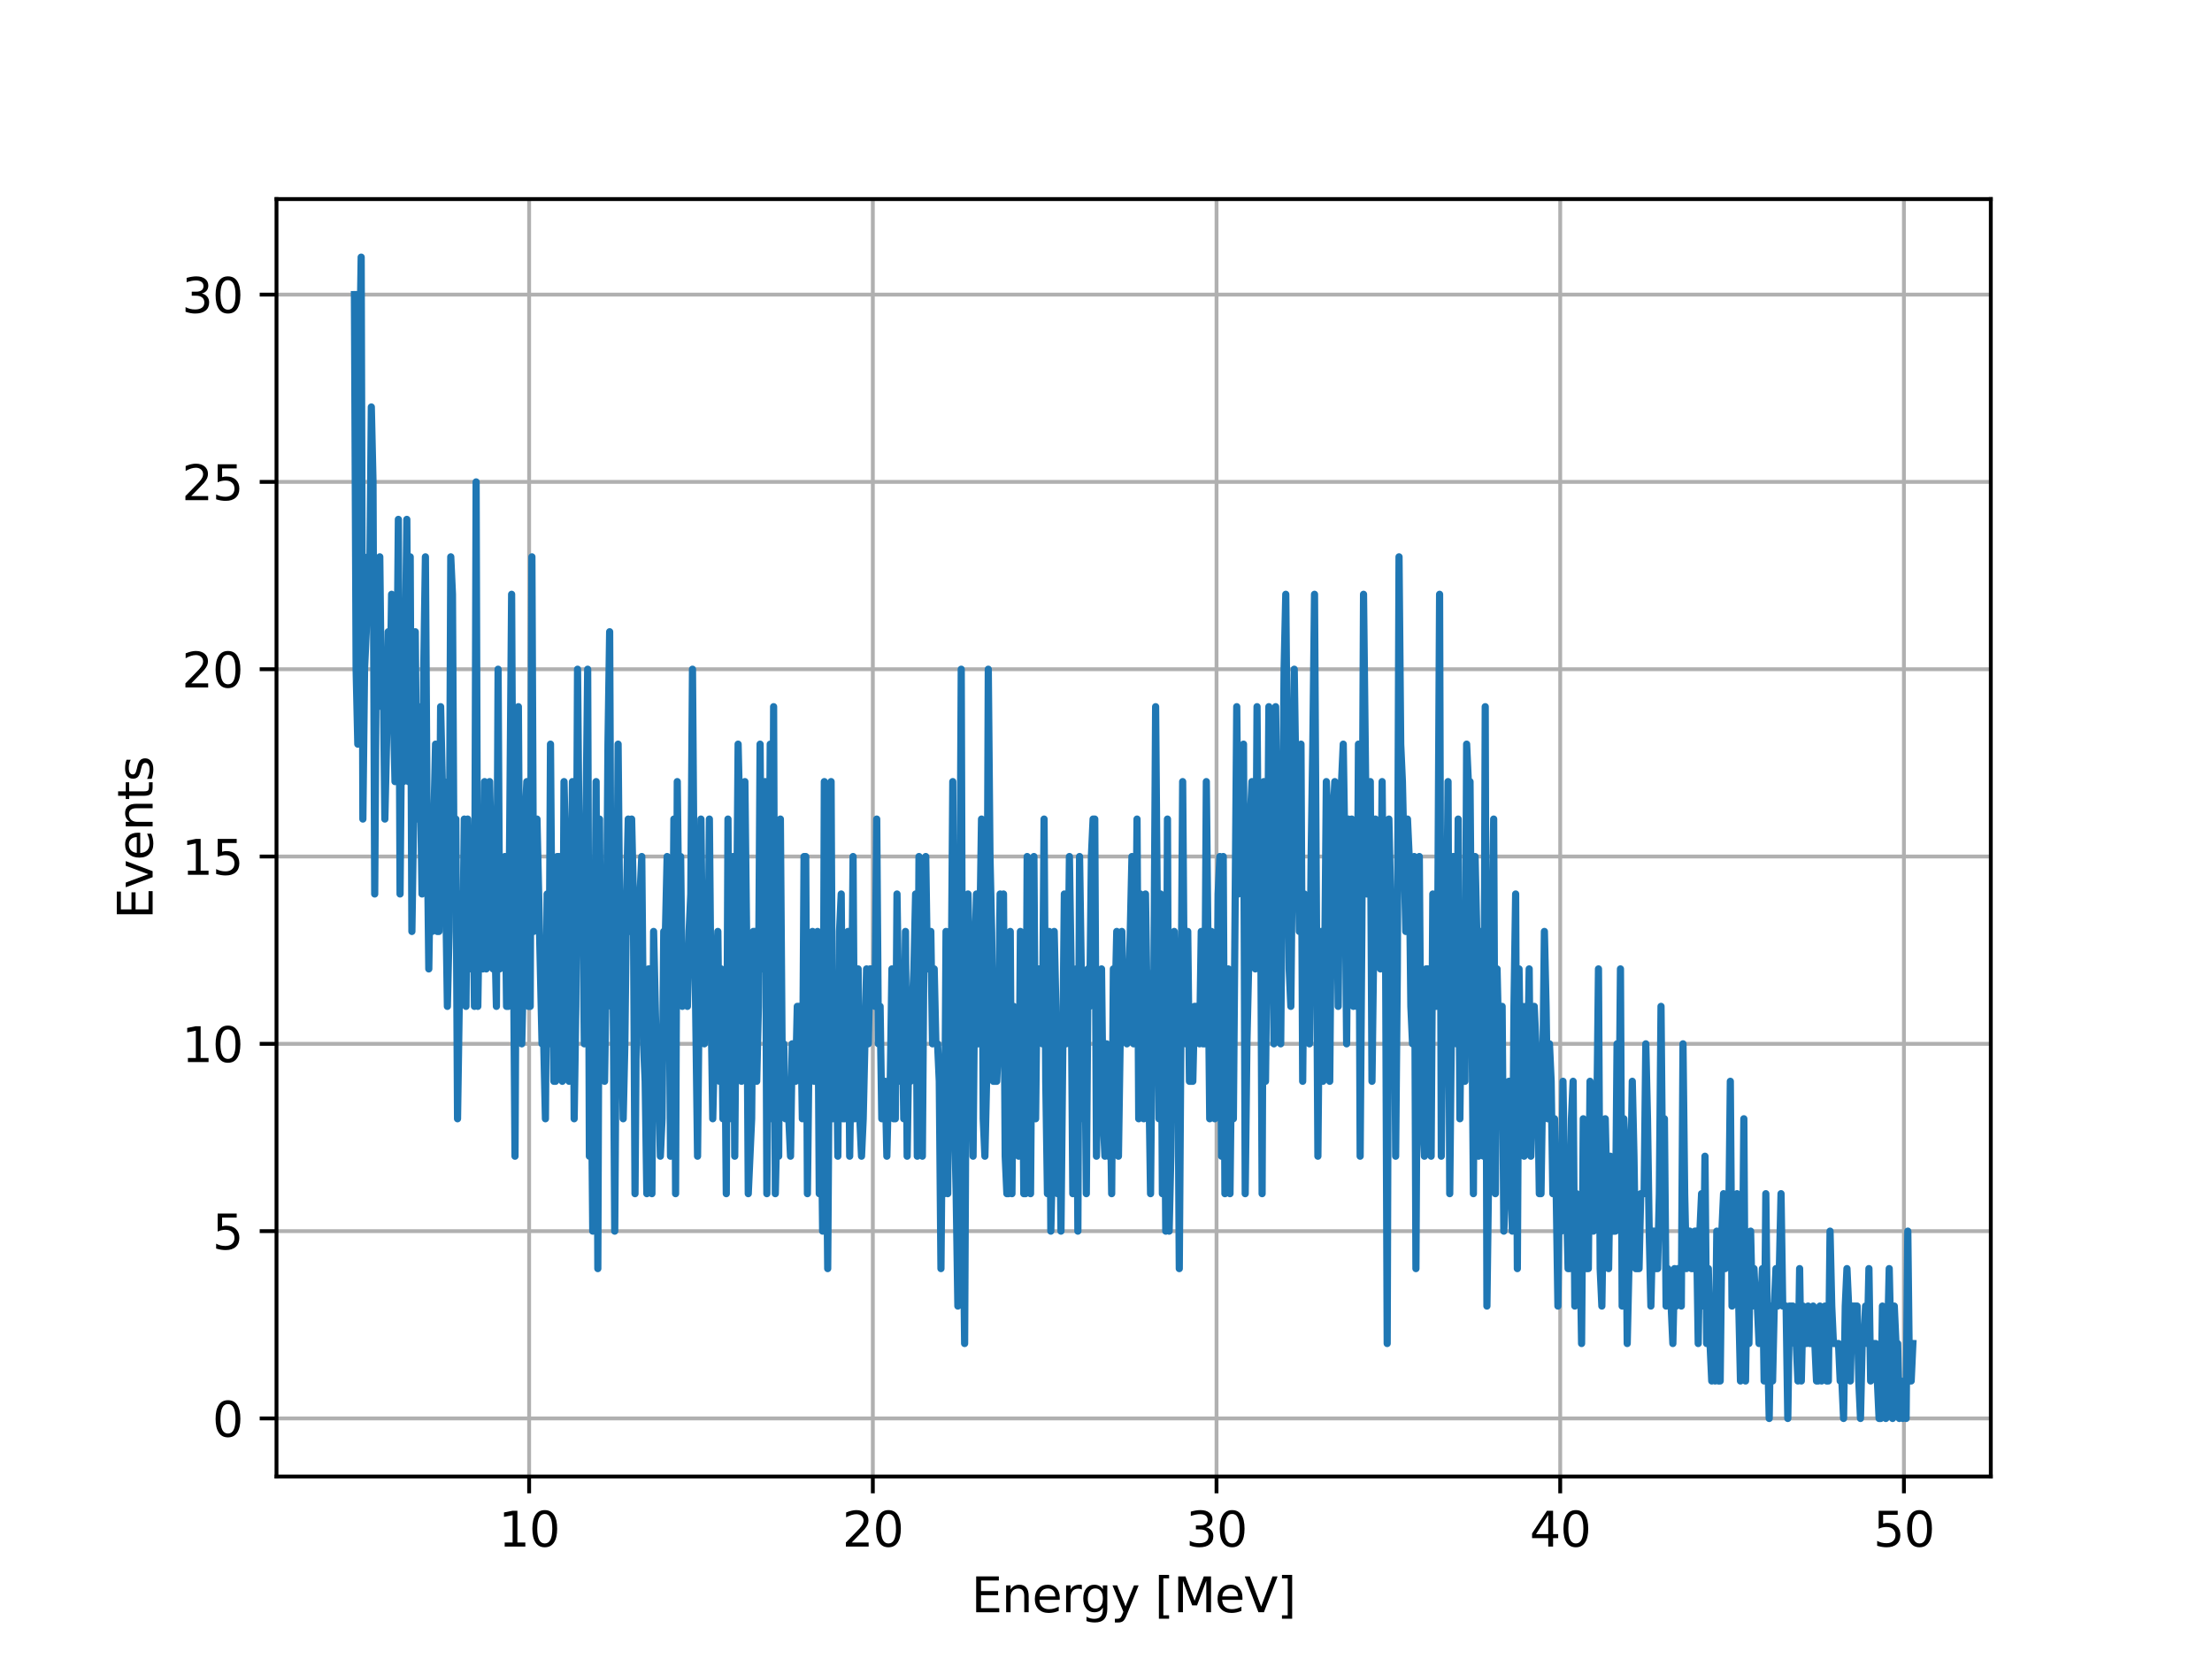 <?xml version="1.0" encoding="utf-8" standalone="no"?>
<!DOCTYPE svg PUBLIC "-//W3C//DTD SVG 1.1//EN"
  "http://www.w3.org/Graphics/SVG/1.1/DTD/svg11.dtd">
<svg xmlns:xlink="http://www.w3.org/1999/xlink" width="460.8pt" height="345.6pt" viewBox="0 0 460.8 345.6" xmlns="http://www.w3.org/2000/svg" version="1.1">
 <defs>
  <style type="text/css">*{stroke-linejoin: round; stroke-linecap: butt}</style>
 </defs>
 <g id="figure_1">
  <g id="patch_1">
   <path d="M 0 345.6 
L 460.8 345.6 
L 460.8 0 
L 0 0 
z
" style="fill: #ffffff"/>
  </g>
  <g id="axes_1">
   <g id="patch_2">
    <path d="M 57.6 307.584 
L 414.72 307.584 
L 414.72 41.472 
L 57.6 41.472 
z
" style="fill: #ffffff"/>
   </g>
   <g id="matplotlib.axis_1">
    <g id="xtick_1">
     <g id="line2d_1">
      <path d="M 110.229 307.584 
L 110.229 41.472 
" clip-path="url(#p304c5efbd5)" style="fill: none; stroke: #b0b0b0; stroke-width: 0.8; stroke-linecap: square"/>
     </g>
     <g id="line2d_2">
      <defs>
       <path id="mf810059d59" d="M 0 0 
L 0 3.5 
" style="stroke: #000000; stroke-width: 0.8"/>
      </defs>
      <g>
       <use xlink:href="#mf810059d59" x="110.229" y="307.584" style="stroke: #000000; stroke-width: 0.8"/>
      </g>
     </g>
     <g id="text_1">
      <!-- 10 -->
      <g transform="translate(103.866 322.182) scale(0.1 -0.1)">
       <defs>
        <path id="DejaVuSans-31" d="M 794 531 
L 1825 531 
L 1825 4091 
L 703 3866 
L 703 4441 
L 1819 4666 
L 2450 4666 
L 2450 531 
L 3481 531 
L 3481 0 
L 794 0 
L 794 531 
z
" transform="scale(0.016)"/>
        <path id="DejaVuSans-30" d="M 2034 4250 
Q 1547 4250 1301 3770 
Q 1056 3291 1056 2328 
Q 1056 1369 1301 889 
Q 1547 409 2034 409 
Q 2525 409 2770 889 
Q 3016 1369 3016 2328 
Q 3016 3291 2770 3770 
Q 2525 4250 2034 4250 
z
M 2034 4750 
Q 2819 4750 3233 4129 
Q 3647 3509 3647 2328 
Q 3647 1150 3233 529 
Q 2819 -91 2034 -91 
Q 1250 -91 836 529 
Q 422 1150 422 2328 
Q 422 3509 836 4129 
Q 1250 4750 2034 4750 
z
" transform="scale(0.016)"/>
       </defs>
       <use xlink:href="#DejaVuSans-31"/>
       <use xlink:href="#DejaVuSans-30" transform="translate(63.623 0)"/>
      </g>
     </g>
    </g>
    <g id="xtick_2">
     <g id="line2d_3">
      <path d="M 181.827 307.584 
L 181.827 41.472 
" clip-path="url(#p304c5efbd5)" style="fill: none; stroke: #b0b0b0; stroke-width: 0.8; stroke-linecap: square"/>
     </g>
     <g id="line2d_4">
      <g>
       <use xlink:href="#mf810059d59" x="181.827" y="307.584" style="stroke: #000000; stroke-width: 0.8"/>
      </g>
     </g>
     <g id="text_2">
      <!-- 20 -->
      <g transform="translate(175.464 322.182) scale(0.1 -0.1)">
       <defs>
        <path id="DejaVuSans-32" d="M 1228 531 
L 3431 531 
L 3431 0 
L 469 0 
L 469 531 
Q 828 903 1448 1529 
Q 2069 2156 2228 2338 
Q 2531 2678 2651 2914 
Q 2772 3150 2772 3378 
Q 2772 3750 2511 3984 
Q 2250 4219 1831 4219 
Q 1534 4219 1204 4116 
Q 875 4013 500 3803 
L 500 4441 
Q 881 4594 1212 4672 
Q 1544 4750 1819 4750 
Q 2544 4750 2975 4387 
Q 3406 4025 3406 3419 
Q 3406 3131 3298 2873 
Q 3191 2616 2906 2266 
Q 2828 2175 2409 1742 
Q 1991 1309 1228 531 
z
" transform="scale(0.016)"/>
       </defs>
       <use xlink:href="#DejaVuSans-32"/>
       <use xlink:href="#DejaVuSans-30" transform="translate(63.623 0)"/>
      </g>
     </g>
    </g>
    <g id="xtick_3">
     <g id="line2d_5">
      <path d="M 253.424 307.584 
L 253.424 41.472 
" clip-path="url(#p304c5efbd5)" style="fill: none; stroke: #b0b0b0; stroke-width: 0.8; stroke-linecap: square"/>
     </g>
     <g id="line2d_6">
      <g>
       <use xlink:href="#mf810059d59" x="253.424" y="307.584" style="stroke: #000000; stroke-width: 0.8"/>
      </g>
     </g>
     <g id="text_3">
      <!-- 30 -->
      <g transform="translate(247.062 322.182) scale(0.1 -0.1)">
       <defs>
        <path id="DejaVuSans-33" d="M 2597 2516 
Q 3050 2419 3304 2112 
Q 3559 1806 3559 1356 
Q 3559 666 3084 287 
Q 2609 -91 1734 -91 
Q 1441 -91 1130 -33 
Q 819 25 488 141 
L 488 750 
Q 750 597 1062 519 
Q 1375 441 1716 441 
Q 2309 441 2620 675 
Q 2931 909 2931 1356 
Q 2931 1769 2642 2001 
Q 2353 2234 1838 2234 
L 1294 2234 
L 1294 2753 
L 1863 2753 
Q 2328 2753 2575 2939 
Q 2822 3125 2822 3475 
Q 2822 3834 2567 4026 
Q 2313 4219 1838 4219 
Q 1578 4219 1281 4162 
Q 984 4106 628 3988 
L 628 4550 
Q 988 4650 1302 4700 
Q 1616 4750 1894 4750 
Q 2613 4750 3031 4423 
Q 3450 4097 3450 3541 
Q 3450 3153 3228 2886 
Q 3006 2619 2597 2516 
z
" transform="scale(0.016)"/>
       </defs>
       <use xlink:href="#DejaVuSans-33"/>
       <use xlink:href="#DejaVuSans-30" transform="translate(63.623 0)"/>
      </g>
     </g>
    </g>
    <g id="xtick_4">
     <g id="line2d_7">
      <path d="M 325.022 307.584 
L 325.022 41.472 
" clip-path="url(#p304c5efbd5)" style="fill: none; stroke: #b0b0b0; stroke-width: 0.8; stroke-linecap: square"/>
     </g>
     <g id="line2d_8">
      <g>
       <use xlink:href="#mf810059d59" x="325.022" y="307.584" style="stroke: #000000; stroke-width: 0.8"/>
      </g>
     </g>
     <g id="text_4">
      <!-- 40 -->
      <g transform="translate(318.659 322.182) scale(0.1 -0.1)">
       <defs>
        <path id="DejaVuSans-34" d="M 2419 4116 
L 825 1625 
L 2419 1625 
L 2419 4116 
z
M 2253 4666 
L 3047 4666 
L 3047 1625 
L 3713 1625 
L 3713 1100 
L 3047 1100 
L 3047 0 
L 2419 0 
L 2419 1100 
L 313 1100 
L 313 1709 
L 2253 4666 
z
" transform="scale(0.016)"/>
       </defs>
       <use xlink:href="#DejaVuSans-34"/>
       <use xlink:href="#DejaVuSans-30" transform="translate(63.623 0)"/>
      </g>
     </g>
    </g>
    <g id="xtick_5">
     <g id="line2d_9">
      <path d="M 396.62 307.584 
L 396.62 41.472 
" clip-path="url(#p304c5efbd5)" style="fill: none; stroke: #b0b0b0; stroke-width: 0.8; stroke-linecap: square"/>
     </g>
     <g id="line2d_10">
      <g>
       <use xlink:href="#mf810059d59" x="396.62" y="307.584" style="stroke: #000000; stroke-width: 0.8"/>
      </g>
     </g>
     <g id="text_5">
      <!-- 50 -->
      <g transform="translate(390.257 322.182) scale(0.1 -0.1)">
       <defs>
        <path id="DejaVuSans-35" d="M 691 4666 
L 3169 4666 
L 3169 4134 
L 1269 4134 
L 1269 2991 
Q 1406 3038 1543 3061 
Q 1681 3084 1819 3084 
Q 2600 3084 3056 2656 
Q 3513 2228 3513 1497 
Q 3513 744 3044 326 
Q 2575 -91 1722 -91 
Q 1428 -91 1123 -41 
Q 819 9 494 109 
L 494 744 
Q 775 591 1075 516 
Q 1375 441 1709 441 
Q 2250 441 2565 725 
Q 2881 1009 2881 1497 
Q 2881 1984 2565 2268 
Q 2250 2553 1709 2553 
Q 1456 2553 1204 2497 
Q 953 2441 691 2322 
L 691 4666 
z
" transform="scale(0.016)"/>
       </defs>
       <use xlink:href="#DejaVuSans-35"/>
       <use xlink:href="#DejaVuSans-30" transform="translate(63.623 0)"/>
      </g>
     </g>
    </g>
    <g id="text_6">
     <!-- Energy [MeV] -->
     <g transform="translate(202.352 335.861) scale(0.1 -0.1)">
      <defs>
       <path id="DejaVuSans-45" d="M 628 4666 
L 3578 4666 
L 3578 4134 
L 1259 4134 
L 1259 2753 
L 3481 2753 
L 3481 2222 
L 1259 2222 
L 1259 531 
L 3634 531 
L 3634 0 
L 628 0 
L 628 4666 
z
" transform="scale(0.016)"/>
       <path id="DejaVuSans-6e" d="M 3513 2113 
L 3513 0 
L 2938 0 
L 2938 2094 
Q 2938 2591 2744 2837 
Q 2550 3084 2163 3084 
Q 1697 3084 1428 2787 
Q 1159 2491 1159 1978 
L 1159 0 
L 581 0 
L 581 3500 
L 1159 3500 
L 1159 2956 
Q 1366 3272 1645 3428 
Q 1925 3584 2291 3584 
Q 2894 3584 3203 3211 
Q 3513 2838 3513 2113 
z
" transform="scale(0.016)"/>
       <path id="DejaVuSans-65" d="M 3597 1894 
L 3597 1613 
L 953 1613 
Q 991 1019 1311 708 
Q 1631 397 2203 397 
Q 2534 397 2845 478 
Q 3156 559 3463 722 
L 3463 178 
Q 3153 47 2828 -22 
Q 2503 -91 2169 -91 
Q 1331 -91 842 396 
Q 353 884 353 1716 
Q 353 2575 817 3079 
Q 1281 3584 2069 3584 
Q 2775 3584 3186 3129 
Q 3597 2675 3597 1894 
z
M 3022 2063 
Q 3016 2534 2758 2815 
Q 2500 3097 2075 3097 
Q 1594 3097 1305 2825 
Q 1016 2553 972 2059 
L 3022 2063 
z
" transform="scale(0.016)"/>
       <path id="DejaVuSans-72" d="M 2631 2963 
Q 2534 3019 2420 3045 
Q 2306 3072 2169 3072 
Q 1681 3072 1420 2755 
Q 1159 2438 1159 1844 
L 1159 0 
L 581 0 
L 581 3500 
L 1159 3500 
L 1159 2956 
Q 1341 3275 1631 3429 
Q 1922 3584 2338 3584 
Q 2397 3584 2469 3576 
Q 2541 3569 2628 3553 
L 2631 2963 
z
" transform="scale(0.016)"/>
       <path id="DejaVuSans-67" d="M 2906 1791 
Q 2906 2416 2648 2759 
Q 2391 3103 1925 3103 
Q 1463 3103 1205 2759 
Q 947 2416 947 1791 
Q 947 1169 1205 825 
Q 1463 481 1925 481 
Q 2391 481 2648 825 
Q 2906 1169 2906 1791 
z
M 3481 434 
Q 3481 -459 3084 -895 
Q 2688 -1331 1869 -1331 
Q 1566 -1331 1297 -1286 
Q 1028 -1241 775 -1147 
L 775 -588 
Q 1028 -725 1275 -790 
Q 1522 -856 1778 -856 
Q 2344 -856 2625 -561 
Q 2906 -266 2906 331 
L 2906 616 
Q 2728 306 2450 153 
Q 2172 0 1784 0 
Q 1141 0 747 490 
Q 353 981 353 1791 
Q 353 2603 747 3093 
Q 1141 3584 1784 3584 
Q 2172 3584 2450 3431 
Q 2728 3278 2906 2969 
L 2906 3500 
L 3481 3500 
L 3481 434 
z
" transform="scale(0.016)"/>
       <path id="DejaVuSans-79" d="M 2059 -325 
Q 1816 -950 1584 -1140 
Q 1353 -1331 966 -1331 
L 506 -1331 
L 506 -850 
L 844 -850 
Q 1081 -850 1212 -737 
Q 1344 -625 1503 -206 
L 1606 56 
L 191 3500 
L 800 3500 
L 1894 763 
L 2988 3500 
L 3597 3500 
L 2059 -325 
z
" transform="scale(0.016)"/>
       <path id="DejaVuSans-20" transform="scale(0.016)"/>
       <path id="DejaVuSans-5b" d="M 550 4863 
L 1875 4863 
L 1875 4416 
L 1125 4416 
L 1125 -397 
L 1875 -397 
L 1875 -844 
L 550 -844 
L 550 4863 
z
" transform="scale(0.016)"/>
       <path id="DejaVuSans-4d" d="M 628 4666 
L 1569 4666 
L 2759 1491 
L 3956 4666 
L 4897 4666 
L 4897 0 
L 4281 0 
L 4281 4097 
L 3078 897 
L 2444 897 
L 1241 4097 
L 1241 0 
L 628 0 
L 628 4666 
z
" transform="scale(0.016)"/>
       <path id="DejaVuSans-56" d="M 1831 0 
L 50 4666 
L 709 4666 
L 2188 738 
L 3669 4666 
L 4325 4666 
L 2547 0 
L 1831 0 
z
" transform="scale(0.016)"/>
       <path id="DejaVuSans-5d" d="M 1947 4863 
L 1947 -844 
L 622 -844 
L 622 -397 
L 1369 -397 
L 1369 4416 
L 622 4416 
L 622 4863 
L 1947 4863 
z
" transform="scale(0.016)"/>
      </defs>
      <use xlink:href="#DejaVuSans-45"/>
      <use xlink:href="#DejaVuSans-6e" transform="translate(63.184 0)"/>
      <use xlink:href="#DejaVuSans-65" transform="translate(126.562 0)"/>
      <use xlink:href="#DejaVuSans-72" transform="translate(188.086 0)"/>
      <use xlink:href="#DejaVuSans-67" transform="translate(227.449 0)"/>
      <use xlink:href="#DejaVuSans-79" transform="translate(290.926 0)"/>
      <use xlink:href="#DejaVuSans-20" transform="translate(350.105 0)"/>
      <use xlink:href="#DejaVuSans-5b" transform="translate(381.893 0)"/>
      <use xlink:href="#DejaVuSans-4d" transform="translate(420.906 0)"/>
      <use xlink:href="#DejaVuSans-65" transform="translate(507.186 0)"/>
      <use xlink:href="#DejaVuSans-56" transform="translate(568.709 0)"/>
      <use xlink:href="#DejaVuSans-5d" transform="translate(637.117 0)"/>
     </g>
    </g>
   </g>
   <g id="matplotlib.axis_2">
    <g id="ytick_1">
     <g id="line2d_11">
      <path d="M 57.6 295.488 
L 414.72 295.488 
" clip-path="url(#p304c5efbd5)" style="fill: none; stroke: #b0b0b0; stroke-width: 0.8; stroke-linecap: square"/>
     </g>
     <g id="line2d_12">
      <defs>
       <path id="mc3393c7a9a" d="M 0 0 
L -3.5 0 
" style="stroke: #000000; stroke-width: 0.8"/>
      </defs>
      <g>
       <use xlink:href="#mc3393c7a9a" x="57.6" y="295.488" style="stroke: #000000; stroke-width: 0.8"/>
      </g>
     </g>
     <g id="text_7">
      <!-- 0 -->
      <g transform="translate(44.237 299.287) scale(0.1 -0.1)">
       <use xlink:href="#DejaVuSans-30"/>
      </g>
     </g>
    </g>
    <g id="ytick_2">
     <g id="line2d_13">
      <path d="M 57.6 256.469 
L 414.72 256.469 
" clip-path="url(#p304c5efbd5)" style="fill: none; stroke: #b0b0b0; stroke-width: 0.8; stroke-linecap: square"/>
     </g>
     <g id="line2d_14">
      <g>
       <use xlink:href="#mc3393c7a9a" x="57.6" y="256.469" style="stroke: #000000; stroke-width: 0.8"/>
      </g>
     </g>
     <g id="text_8">
      <!-- 5 -->
      <g transform="translate(44.237 260.268) scale(0.1 -0.1)">
       <use xlink:href="#DejaVuSans-35"/>
      </g>
     </g>
    </g>
    <g id="ytick_3">
     <g id="line2d_15">
      <path d="M 57.6 217.449 
L 414.72 217.449 
" clip-path="url(#p304c5efbd5)" style="fill: none; stroke: #b0b0b0; stroke-width: 0.8; stroke-linecap: square"/>
     </g>
     <g id="line2d_16">
      <g>
       <use xlink:href="#mc3393c7a9a" x="57.6" y="217.449" style="stroke: #000000; stroke-width: 0.8"/>
      </g>
     </g>
     <g id="text_9">
      <!-- 10 -->
      <g transform="translate(37.875 221.249) scale(0.1 -0.1)">
       <use xlink:href="#DejaVuSans-31"/>
       <use xlink:href="#DejaVuSans-30" transform="translate(63.623 0)"/>
      </g>
     </g>
    </g>
    <g id="ytick_4">
     <g id="line2d_17">
      <path d="M 57.6 178.43 
L 414.72 178.43 
" clip-path="url(#p304c5efbd5)" style="fill: none; stroke: #b0b0b0; stroke-width: 0.8; stroke-linecap: square"/>
     </g>
     <g id="line2d_18">
      <g>
       <use xlink:href="#mc3393c7a9a" x="57.6" y="178.43" style="stroke: #000000; stroke-width: 0.8"/>
      </g>
     </g>
     <g id="text_10">
      <!-- 15 -->
      <g transform="translate(37.875 182.229) scale(0.1 -0.1)">
       <use xlink:href="#DejaVuSans-31"/>
       <use xlink:href="#DejaVuSans-35" transform="translate(63.623 0)"/>
      </g>
     </g>
    </g>
    <g id="ytick_5">
     <g id="line2d_19">
      <path d="M 57.6 139.411 
L 414.72 139.411 
" clip-path="url(#p304c5efbd5)" style="fill: none; stroke: #b0b0b0; stroke-width: 0.8; stroke-linecap: square"/>
     </g>
     <g id="line2d_20">
      <g>
       <use xlink:href="#mc3393c7a9a" x="57.6" y="139.411" style="stroke: #000000; stroke-width: 0.8"/>
      </g>
     </g>
     <g id="text_11">
      <!-- 20 -->
      <g transform="translate(37.875 143.21) scale(0.1 -0.1)">
       <use xlink:href="#DejaVuSans-32"/>
       <use xlink:href="#DejaVuSans-30" transform="translate(63.623 0)"/>
      </g>
     </g>
    </g>
    <g id="ytick_6">
     <g id="line2d_21">
      <path d="M 57.6 100.391 
L 414.72 100.391 
" clip-path="url(#p304c5efbd5)" style="fill: none; stroke: #b0b0b0; stroke-width: 0.8; stroke-linecap: square"/>
     </g>
     <g id="line2d_22">
      <g>
       <use xlink:href="#mc3393c7a9a" x="57.6" y="100.391" style="stroke: #000000; stroke-width: 0.8"/>
      </g>
     </g>
     <g id="text_12">
      <!-- 25 -->
      <g transform="translate(37.875 104.19) scale(0.1 -0.1)">
       <use xlink:href="#DejaVuSans-32"/>
       <use xlink:href="#DejaVuSans-35" transform="translate(63.623 0)"/>
      </g>
     </g>
    </g>
    <g id="ytick_7">
     <g id="line2d_23">
      <path d="M 57.6 61.372 
L 414.72 61.372 
" clip-path="url(#p304c5efbd5)" style="fill: none; stroke: #b0b0b0; stroke-width: 0.8; stroke-linecap: square"/>
     </g>
     <g id="line2d_24">
      <g>
       <use xlink:href="#mc3393c7a9a" x="57.6" y="61.372" style="stroke: #000000; stroke-width: 0.8"/>
      </g>
     </g>
     <g id="text_13">
      <!-- 30 -->
      <g transform="translate(37.875 65.171) scale(0.1 -0.1)">
       <use xlink:href="#DejaVuSans-33"/>
       <use xlink:href="#DejaVuSans-30" transform="translate(63.623 0)"/>
      </g>
     </g>
    </g>
    <g id="text_14">
     <!-- Events -->
     <g transform="translate(31.795 191.457) rotate(-90) scale(0.1 -0.1)">
      <defs>
       <path id="DejaVuSans-76" d="M 191 3500 
L 800 3500 
L 1894 563 
L 2988 3500 
L 3597 3500 
L 2284 0 
L 1503 0 
L 191 3500 
z
" transform="scale(0.016)"/>
       <path id="DejaVuSans-74" d="M 1172 4494 
L 1172 3500 
L 2356 3500 
L 2356 3053 
L 1172 3053 
L 1172 1153 
Q 1172 725 1289 603 
Q 1406 481 1766 481 
L 2356 481 
L 2356 0 
L 1766 0 
Q 1100 0 847 248 
Q 594 497 594 1153 
L 594 3053 
L 172 3053 
L 172 3500 
L 594 3500 
L 594 4494 
L 1172 4494 
z
" transform="scale(0.016)"/>
       <path id="DejaVuSans-73" d="M 2834 3397 
L 2834 2853 
Q 2591 2978 2328 3040 
Q 2066 3103 1784 3103 
Q 1356 3103 1142 2972 
Q 928 2841 928 2578 
Q 928 2378 1081 2264 
Q 1234 2150 1697 2047 
L 1894 2003 
Q 2506 1872 2764 1633 
Q 3022 1394 3022 966 
Q 3022 478 2636 193 
Q 2250 -91 1575 -91 
Q 1294 -91 989 -36 
Q 684 19 347 128 
L 347 722 
Q 666 556 975 473 
Q 1284 391 1588 391 
Q 1994 391 2212 530 
Q 2431 669 2431 922 
Q 2431 1156 2273 1281 
Q 2116 1406 1581 1522 
L 1381 1569 
Q 847 1681 609 1914 
Q 372 2147 372 2553 
Q 372 3047 722 3315 
Q 1072 3584 1716 3584 
Q 2034 3584 2315 3537 
Q 2597 3491 2834 3397 
z
" transform="scale(0.016)"/>
      </defs>
      <use xlink:href="#DejaVuSans-45"/>
      <use xlink:href="#DejaVuSans-76" transform="translate(63.184 0)"/>
      <use xlink:href="#DejaVuSans-65" transform="translate(122.363 0)"/>
      <use xlink:href="#DejaVuSans-6e" transform="translate(183.887 0)"/>
      <use xlink:href="#DejaVuSans-74" transform="translate(247.266 0)"/>
      <use xlink:href="#DejaVuSans-73" transform="translate(286.475 0)"/>
     </g>
    </g>
   </g>
   <g id="line2d_25">
    <path d="M 73.833 61.372 
L 74.185 139.411 
L 74.537 155.018 
L 74.889 76.98 
L 75.241 53.568 
L 75.593 170.626 
L 75.945 139.411 
L 76.298 131.607 
L 76.65 115.999 
L 77.002 123.803 
L 77.354 84.783 
L 77.706 100.391 
L 78.058 186.234 
L 78.41 131.607 
L 78.762 139.411 
L 79.115 115.999 
L 79.467 147.214 
L 79.819 139.411 
L 80.171 170.626 
L 80.523 155.018 
L 80.875 131.607 
L 81.227 147.214 
L 81.579 123.803 
L 81.931 147.214 
L 82.284 162.822 
L 82.636 147.214 
L 82.988 108.195 
L 83.34 186.234 
L 83.692 147.214 
L 84.044 162.822 
L 84.396 139.411 
L 84.748 108.195 
L 85.101 162.822 
L 85.453 115.999 
L 85.805 194.038 
L 86.157 170.626 
L 86.509 131.607 
L 86.861 170.626 
L 87.213 147.214 
L 87.565 162.822 
L 87.918 186.234 
L 88.27 139.411 
L 88.622 115.999 
L 88.974 170.626 
L 89.326 201.842 
L 89.678 178.43 
L 90.03 194.038 
L 90.382 170.626 
L 90.734 155.018 
L 91.087 194.038 
L 91.439 194.038 
L 91.791 147.214 
L 92.143 162.822 
L 92.495 162.822 
L 93.199 209.645 
L 93.551 194.038 
L 93.904 115.999 
L 94.256 123.803 
L 94.608 186.234 
L 94.96 170.626 
L 95.312 233.057 
L 96.016 186.234 
L 96.368 201.842 
L 96.721 170.626 
L 97.073 209.645 
L 97.425 170.626 
L 98.129 201.842 
L 98.481 178.43 
L 98.833 209.645 
L 99.185 100.391 
L 99.537 209.645 
L 99.89 186.234 
L 100.242 170.626 
L 100.594 201.842 
L 100.946 162.822 
L 101.298 201.842 
L 101.65 194.038 
L 102.002 162.822 
L 102.354 178.43 
L 102.707 201.842 
L 103.059 194.038 
L 103.411 209.645 
L 103.763 139.411 
L 104.115 201.842 
L 104.467 194.038 
L 104.819 194.038 
L 105.171 178.43 
L 105.524 209.645 
L 105.876 209.645 
L 106.58 123.803 
L 106.932 194.038 
L 107.284 240.861 
L 107.636 170.626 
L 107.988 147.214 
L 108.34 201.842 
L 108.693 217.449 
L 109.045 201.842 
L 109.397 170.626 
L 109.749 162.822 
L 110.101 209.645 
L 110.453 209.645 
L 110.805 115.999 
L 111.157 194.038 
L 111.51 170.626 
L 111.862 170.626 
L 112.918 217.449 
L 113.27 217.449 
L 113.622 233.057 
L 113.974 186.234 
L 114.327 217.449 
L 114.679 155.018 
L 115.031 201.842 
L 115.383 225.253 
L 115.735 225.253 
L 116.087 178.43 
L 116.439 178.43 
L 116.791 186.234 
L 117.143 225.253 
L 117.496 162.822 
L 117.848 178.43 
L 118.552 225.253 
L 119.256 162.822 
L 119.608 233.057 
L 119.96 209.645 
L 120.313 139.411 
L 120.665 178.43 
L 121.017 178.43 
L 121.369 186.234 
L 121.721 217.449 
L 122.073 170.626 
L 122.425 139.411 
L 122.777 240.861 
L 123.13 217.449 
L 123.482 256.469 
L 124.186 162.822 
L 124.538 264.273 
L 124.89 170.626 
L 125.242 217.449 
L 125.594 194.038 
L 125.946 225.253 
L 126.299 201.842 
L 126.651 155.018 
L 127.003 131.607 
L 127.355 209.645 
L 127.707 201.842 
L 128.059 256.469 
L 128.763 155.018 
L 129.116 194.038 
L 129.468 209.645 
L 129.82 233.057 
L 130.172 217.449 
L 130.524 186.234 
L 130.876 170.626 
L 131.228 194.038 
L 131.58 170.626 
L 131.933 186.234 
L 132.285 248.665 
L 132.637 201.842 
L 132.989 186.234 
L 133.341 186.234 
L 133.693 178.43 
L 134.045 217.449 
L 134.397 225.253 
L 134.749 248.665 
L 135.102 201.842 
L 135.454 201.842 
L 135.806 248.665 
L 136.158 194.038 
L 136.862 225.253 
L 137.214 225.253 
L 137.566 240.861 
L 137.919 233.057 
L 138.271 194.038 
L 138.623 194.038 
L 138.975 178.43 
L 139.327 194.038 
L 139.679 240.861 
L 140.031 217.449 
L 140.383 170.626 
L 140.736 248.665 
L 141.088 162.822 
L 141.44 194.038 
L 141.792 178.43 
L 142.144 209.645 
L 142.496 201.842 
L 142.848 201.842 
L 143.2 209.645 
L 143.552 194.038 
L 143.905 186.234 
L 144.257 139.411 
L 144.609 186.234 
L 145.313 240.861 
L 146.017 170.626 
L 146.369 201.842 
L 146.722 217.449 
L 147.074 201.842 
L 147.426 209.645 
L 147.778 170.626 
L 148.13 209.645 
L 148.482 233.057 
L 149.186 201.842 
L 149.539 194.038 
L 149.891 225.253 
L 150.243 201.842 
L 150.595 233.057 
L 150.947 209.645 
L 151.299 248.665 
L 151.651 170.626 
L 152.003 233.057 
L 152.355 194.038 
L 152.708 178.43 
L 153.06 240.861 
L 153.764 155.018 
L 154.116 170.626 
L 154.468 225.253 
L 154.82 170.626 
L 155.172 162.822 
L 155.525 194.038 
L 155.877 248.665 
L 156.581 233.057 
L 156.933 194.038 
L 157.285 194.038 
L 157.637 225.253 
L 157.989 209.645 
L 158.342 155.018 
L 158.694 201.842 
L 159.046 201.842 
L 159.398 162.822 
L 159.75 248.665 
L 160.102 209.645 
L 160.454 155.018 
L 160.806 233.057 
L 161.158 147.214 
L 161.511 248.665 
L 161.863 233.057 
L 162.215 240.861 
L 162.567 170.626 
L 162.919 217.449 
L 163.271 217.449 
L 163.623 233.057 
L 163.975 225.253 
L 164.68 240.861 
L 165.032 217.449 
L 165.384 217.449 
L 165.736 225.253 
L 166.088 209.645 
L 166.792 209.645 
L 167.144 233.057 
L 167.497 178.43 
L 167.849 178.43 
L 168.201 248.665 
L 168.553 217.449 
L 168.905 225.253 
L 169.257 194.038 
L 169.609 225.253 
L 169.961 201.842 
L 170.314 194.038 
L 170.666 248.665 
L 171.018 225.253 
L 171.37 256.469 
L 171.722 162.822 
L 172.074 225.253 
L 172.426 264.273 
L 173.131 162.822 
L 173.483 233.057 
L 173.835 225.253 
L 174.187 209.645 
L 174.539 240.861 
L 174.891 194.038 
L 175.243 186.234 
L 175.595 233.057 
L 175.947 233.057 
L 176.3 225.253 
L 176.652 194.038 
L 177.004 240.861 
L 177.356 217.449 
L 177.708 178.43 
L 178.06 233.057 
L 178.412 201.842 
L 178.764 201.842 
L 179.117 233.057 
L 179.469 240.861 
L 179.821 233.057 
L 180.525 201.842 
L 180.877 217.449 
L 181.229 201.842 
L 181.934 201.842 
L 182.286 209.645 
L 182.638 170.626 
L 182.99 217.449 
L 183.342 209.645 
L 183.694 233.057 
L 184.046 225.253 
L 184.398 225.253 
L 184.75 240.861 
L 185.103 225.253 
L 185.455 225.253 
L 185.807 201.842 
L 186.159 233.057 
L 186.511 233.057 
L 186.863 186.234 
L 187.215 209.645 
L 187.567 225.253 
L 187.92 209.645 
L 188.272 233.057 
L 188.624 194.038 
L 188.976 240.861 
L 189.328 217.449 
L 189.68 225.253 
L 190.032 209.645 
L 190.384 201.842 
L 190.737 186.234 
L 191.089 240.861 
L 191.441 178.43 
L 192.145 240.861 
L 192.497 194.038 
L 192.849 178.43 
L 193.201 201.842 
L 193.553 201.842 
L 193.906 194.038 
L 194.258 217.449 
L 194.61 201.842 
L 194.962 217.449 
L 195.314 217.449 
L 195.666 225.253 
L 196.018 264.273 
L 196.37 225.253 
L 196.723 248.665 
L 197.075 194.038 
L 197.427 248.665 
L 197.779 194.038 
L 198.131 209.645 
L 198.483 162.822 
L 198.835 233.057 
L 199.187 248.665 
L 199.54 272.076 
L 200.244 139.411 
L 200.596 248.665 
L 200.948 279.88 
L 201.3 209.645 
L 201.652 186.234 
L 202.356 217.449 
L 202.709 240.861 
L 203.061 201.842 
L 203.413 186.234 
L 203.765 217.449 
L 204.469 170.626 
L 204.821 233.057 
L 205.173 240.861 
L 205.526 225.253 
L 205.878 139.411 
L 206.23 178.43 
L 206.582 194.038 
L 206.934 225.253 
L 207.638 225.253 
L 207.99 217.449 
L 208.343 186.234 
L 208.695 201.842 
L 209.047 186.234 
L 209.399 240.861 
L 209.751 248.665 
L 210.103 248.665 
L 210.455 194.038 
L 210.807 248.665 
L 211.159 209.645 
L 211.512 225.253 
L 212.216 240.861 
L 212.568 194.038 
L 212.92 201.842 
L 213.272 248.665 
L 213.624 248.665 
L 213.976 178.43 
L 214.329 225.253 
L 214.681 248.665 
L 215.033 201.842 
L 215.385 178.43 
L 215.737 233.057 
L 216.089 201.842 
L 216.793 201.842 
L 217.146 217.449 
L 217.498 170.626 
L 217.85 225.253 
L 218.202 248.665 
L 218.554 194.038 
L 218.906 256.469 
L 219.258 240.861 
L 219.61 194.038 
L 219.962 209.645 
L 220.315 248.665 
L 220.667 225.253 
L 221.019 256.469 
L 221.723 186.234 
L 222.075 217.449 
L 222.427 209.645 
L 222.779 178.43 
L 223.132 201.842 
L 223.484 248.665 
L 224.188 201.842 
L 224.54 256.469 
L 224.892 178.43 
L 225.244 201.842 
L 225.596 233.057 
L 225.949 209.645 
L 226.301 248.665 
L 226.653 201.842 
L 227.005 209.645 
L 227.357 178.43 
L 227.709 170.626 
L 228.061 170.626 
L 228.413 240.861 
L 228.765 217.449 
L 229.47 201.842 
L 229.822 233.057 
L 230.174 240.861 
L 230.526 217.449 
L 230.878 240.861 
L 231.23 225.253 
L 231.582 248.665 
L 231.935 201.842 
L 232.287 209.645 
L 232.639 194.038 
L 232.991 240.861 
L 233.695 194.038 
L 234.047 209.645 
L 234.399 209.645 
L 234.752 217.449 
L 235.104 209.645 
L 235.808 178.43 
L 236.16 217.449 
L 236.512 209.645 
L 236.864 170.626 
L 237.216 233.057 
L 237.568 186.234 
L 237.921 194.038 
L 238.273 233.057 
L 238.625 186.234 
L 238.977 209.645 
L 239.329 225.253 
L 239.681 248.665 
L 240.033 209.645 
L 240.385 201.842 
L 240.738 147.214 
L 241.442 233.057 
L 241.794 186.234 
L 242.146 248.665 
L 242.498 209.645 
L 242.85 256.469 
L 243.202 170.626 
L 243.555 256.469 
L 243.907 240.861 
L 244.259 201.842 
L 244.611 194.038 
L 244.963 209.645 
L 245.315 209.645 
L 245.667 264.273 
L 246.371 162.822 
L 246.724 209.645 
L 247.076 217.449 
L 247.428 194.038 
L 247.78 225.253 
L 248.484 225.253 
L 248.836 209.645 
L 249.541 209.645 
L 249.893 217.449 
L 250.245 194.038 
L 250.597 217.449 
L 250.949 217.449 
L 251.301 162.822 
L 252.005 233.057 
L 252.358 194.038 
L 252.71 217.449 
L 253.062 233.057 
L 253.414 225.253 
L 253.766 186.234 
L 254.118 178.43 
L 254.47 240.861 
L 254.822 178.43 
L 255.174 248.665 
L 255.527 240.861 
L 255.879 201.842 
L 256.231 248.665 
L 256.583 217.449 
L 256.935 233.057 
L 257.639 147.214 
L 257.991 186.234 
L 258.696 170.626 
L 259.048 155.018 
L 259.4 248.665 
L 259.752 217.449 
L 260.104 201.842 
L 260.456 170.626 
L 260.808 162.822 
L 261.161 194.038 
L 261.513 201.842 
L 261.865 147.214 
L 262.217 194.038 
L 262.569 178.43 
L 262.921 248.665 
L 263.273 162.822 
L 263.625 225.253 
L 263.977 194.038 
L 264.33 147.214 
L 264.682 155.018 
L 265.034 178.43 
L 265.386 217.449 
L 265.738 147.214 
L 266.09 178.43 
L 266.442 178.43 
L 266.794 217.449 
L 267.499 139.411 
L 267.851 123.803 
L 268.555 201.842 
L 268.907 209.645 
L 269.611 139.411 
L 269.964 162.822 
L 270.316 170.626 
L 270.668 194.038 
L 271.02 155.018 
L 271.372 225.253 
L 271.724 186.234 
L 272.076 209.645 
L 272.428 209.645 
L 272.78 217.449 
L 273.133 178.43 
L 273.485 155.018 
L 273.837 123.803 
L 274.541 240.861 
L 274.893 201.842 
L 275.245 194.038 
L 275.597 225.253 
L 275.95 201.842 
L 276.302 162.822 
L 276.654 170.626 
L 277.006 225.253 
L 277.358 186.234 
L 277.71 170.626 
L 278.062 162.822 
L 278.414 178.43 
L 278.767 209.645 
L 279.119 170.626 
L 279.823 155.018 
L 280.175 178.43 
L 280.527 217.449 
L 280.879 170.626 
L 281.231 178.43 
L 281.583 170.626 
L 281.936 209.645 
L 282.288 178.43 
L 282.64 209.645 
L 282.992 155.018 
L 283.344 240.861 
L 283.696 194.038 
L 284.048 123.803 
L 284.753 186.234 
L 285.105 178.43 
L 285.457 162.822 
L 285.809 225.253 
L 286.513 170.626 
L 286.865 194.038 
L 287.217 178.43 
L 287.57 201.842 
L 287.922 162.822 
L 288.274 201.842 
L 288.626 194.038 
L 288.978 279.88 
L 289.33 170.626 
L 289.682 186.234 
L 290.034 209.645 
L 290.386 186.234 
L 290.739 240.861 
L 291.091 201.842 
L 291.443 115.999 
L 291.795 155.018 
L 292.147 162.822 
L 292.851 194.038 
L 293.203 170.626 
L 293.556 178.43 
L 293.908 209.645 
L 294.26 217.449 
L 294.612 178.43 
L 294.964 264.273 
L 295.316 201.842 
L 295.668 178.43 
L 296.02 225.253 
L 296.725 240.861 
L 297.077 201.842 
L 297.429 201.842 
L 297.781 209.645 
L 298.133 240.861 
L 298.485 186.234 
L 298.837 209.645 
L 299.189 209.645 
L 299.542 186.234 
L 299.894 123.803 
L 300.246 240.861 
L 300.598 209.645 
L 300.95 194.038 
L 301.302 201.842 
L 301.654 162.822 
L 302.006 248.665 
L 302.711 178.43 
L 303.063 178.43 
L 303.415 217.449 
L 303.767 170.626 
L 304.119 233.057 
L 304.471 201.842 
L 304.823 225.253 
L 305.175 225.253 
L 305.528 155.018 
L 305.88 162.822 
L 306.232 162.822 
L 306.936 248.665 
L 307.288 178.43 
L 307.64 194.038 
L 307.992 240.861 
L 308.345 194.038 
L 308.697 209.645 
L 309.049 240.861 
L 309.401 147.214 
L 309.753 272.076 
L 310.457 217.449 
L 311.162 170.626 
L 311.514 248.665 
L 311.866 201.842 
L 312.57 233.057 
L 312.922 209.645 
L 313.274 256.469 
L 313.978 240.861 
L 314.331 225.253 
L 314.683 225.253 
L 315.035 256.469 
L 315.387 209.645 
L 315.739 186.234 
L 316.091 264.273 
L 316.443 201.842 
L 316.795 225.253 
L 317.148 209.645 
L 317.5 240.861 
L 317.852 209.645 
L 318.204 225.253 
L 318.556 201.842 
L 318.908 240.861 
L 319.612 209.645 
L 320.317 225.253 
L 320.669 248.665 
L 321.021 248.665 
L 321.373 225.253 
L 321.725 194.038 
L 322.077 209.645 
L 322.429 233.057 
L 322.781 217.449 
L 323.134 225.253 
L 323.486 248.665 
L 323.838 233.057 
L 324.19 248.665 
L 324.542 272.076 
L 324.894 240.861 
L 325.246 256.469 
L 325.598 225.253 
L 325.951 248.665 
L 326.303 248.665 
L 326.655 264.273 
L 327.007 264.273 
L 327.359 233.057 
L 327.711 225.253 
L 328.063 272.076 
L 328.415 248.665 
L 328.768 256.469 
L 329.12 256.469 
L 329.472 279.88 
L 329.824 233.057 
L 330.176 256.469 
L 330.528 264.273 
L 330.88 264.273 
L 331.232 225.253 
L 331.937 256.469 
L 332.289 233.057 
L 332.641 233.057 
L 332.993 201.842 
L 333.345 264.273 
L 333.697 272.076 
L 334.049 248.665 
L 334.401 233.057 
L 335.106 264.273 
L 335.458 240.861 
L 335.81 256.469 
L 336.514 256.469 
L 336.866 217.449 
L 337.218 240.861 
L 337.571 201.842 
L 337.923 272.076 
L 338.275 233.057 
L 338.627 240.861 
L 338.979 279.88 
L 339.683 248.665 
L 340.035 225.253 
L 340.387 240.861 
L 340.74 264.273 
L 341.444 264.273 
L 341.796 248.665 
L 342.5 248.665 
L 342.852 217.449 
L 343.204 233.057 
L 343.557 256.469 
L 343.909 272.076 
L 344.261 256.469 
L 344.613 256.469 
L 344.965 264.273 
L 345.317 264.273 
L 345.669 248.665 
L 346.021 209.645 
L 346.374 248.665 
L 346.726 233.057 
L 347.078 272.076 
L 347.43 264.273 
L 347.782 272.076 
L 348.134 272.076 
L 348.486 279.88 
L 348.838 264.273 
L 349.19 272.076 
L 349.543 264.273 
L 349.895 264.273 
L 350.247 272.076 
L 350.599 217.449 
L 350.951 248.665 
L 351.303 264.273 
L 351.655 256.469 
L 352.007 256.469 
L 352.36 264.273 
L 352.712 264.273 
L 353.064 256.469 
L 353.416 256.469 
L 353.768 279.88 
L 354.12 256.469 
L 354.472 248.665 
L 354.824 272.076 
L 355.177 240.861 
L 355.529 279.88 
L 355.881 264.273 
L 356.233 279.88 
L 356.585 287.684 
L 356.937 272.076 
L 357.289 287.684 
L 357.641 256.469 
L 357.993 287.684 
L 358.346 287.684 
L 358.698 256.469 
L 359.05 248.665 
L 359.402 264.273 
L 359.754 256.469 
L 360.106 256.469 
L 360.458 225.253 
L 360.81 272.076 
L 361.163 256.469 
L 361.515 264.273 
L 361.867 248.665 
L 362.219 272.076 
L 362.571 287.684 
L 362.923 272.076 
L 363.275 233.057 
L 363.627 287.684 
L 363.98 264.273 
L 364.332 279.88 
L 364.684 256.469 
L 365.036 272.076 
L 365.388 264.273 
L 365.74 272.076 
L 366.092 272.076 
L 366.444 279.88 
L 367.149 264.273 
L 367.501 287.684 
L 367.853 248.665 
L 368.205 279.88 
L 368.557 295.488 
L 368.909 272.076 
L 369.261 287.684 
L 369.613 272.076 
L 369.966 264.273 
L 370.318 272.076 
L 370.67 264.273 
L 371.022 248.665 
L 371.374 272.076 
L 372.078 272.076 
L 372.43 295.488 
L 372.783 272.076 
L 373.487 272.076 
L 373.839 279.88 
L 374.191 279.88 
L 374.543 287.684 
L 374.895 264.273 
L 375.247 287.684 
L 375.599 272.076 
L 375.952 279.88 
L 376.304 279.88 
L 376.656 272.076 
L 377.008 279.88 
L 377.36 279.88 
L 377.712 272.076 
L 378.416 287.684 
L 378.769 287.684 
L 379.121 272.076 
L 379.473 287.684 
L 380.177 272.076 
L 380.529 287.684 
L 380.881 287.684 
L 381.233 256.469 
L 381.586 272.076 
L 381.938 279.88 
L 382.994 279.88 
L 383.346 287.684 
L 383.698 287.684 
L 384.05 295.488 
L 384.402 272.076 
L 384.755 264.273 
L 385.107 272.076 
L 385.459 287.684 
L 385.811 272.076 
L 386.867 272.076 
L 387.219 287.684 
L 387.572 295.488 
L 387.924 279.88 
L 388.276 279.88 
L 388.628 272.076 
L 388.98 279.88 
L 389.332 264.273 
L 389.684 287.684 
L 390.036 279.88 
L 390.741 279.88 
L 391.445 295.488 
L 391.797 295.488 
L 392.149 272.076 
L 392.501 287.684 
L 392.853 295.488 
L 393.558 264.273 
L 394.262 295.488 
L 394.614 272.076 
L 394.966 279.88 
L 395.318 279.88 
L 395.67 295.488 
L 396.022 287.684 
L 396.375 295.488 
L 396.727 287.684 
L 397.079 295.488 
L 397.431 256.469 
L 397.783 287.684 
L 398.135 287.684 
L 398.487 279.88 
L 398.487 279.88 
" clip-path="url(#p304c5efbd5)" style="fill: none; stroke: #1f77b4; stroke-width: 1.5; stroke-linecap: square"/>
   </g>
   <g id="patch_3">
    <path d="M 57.6 307.584 
L 57.6 41.472 
" style="fill: none; stroke: #000000; stroke-width: 0.8; stroke-linejoin: miter; stroke-linecap: square"/>
   </g>
   <g id="patch_4">
    <path d="M 414.72 307.584 
L 414.72 41.472 
" style="fill: none; stroke: #000000; stroke-width: 0.8; stroke-linejoin: miter; stroke-linecap: square"/>
   </g>
   <g id="patch_5">
    <path d="M 57.6 307.584 
L 414.72 307.584 
" style="fill: none; stroke: #000000; stroke-width: 0.8; stroke-linejoin: miter; stroke-linecap: square"/>
   </g>
   <g id="patch_6">
    <path d="M 57.6 41.472 
L 414.72 41.472 
" style="fill: none; stroke: #000000; stroke-width: 0.8; stroke-linejoin: miter; stroke-linecap: square"/>
   </g>
  </g>
 </g>
 <defs>
  <clipPath id="p304c5efbd5">
   <rect x="57.6" y="41.472" width="357.12" height="266.112"/>
  </clipPath>
 </defs>
</svg>
